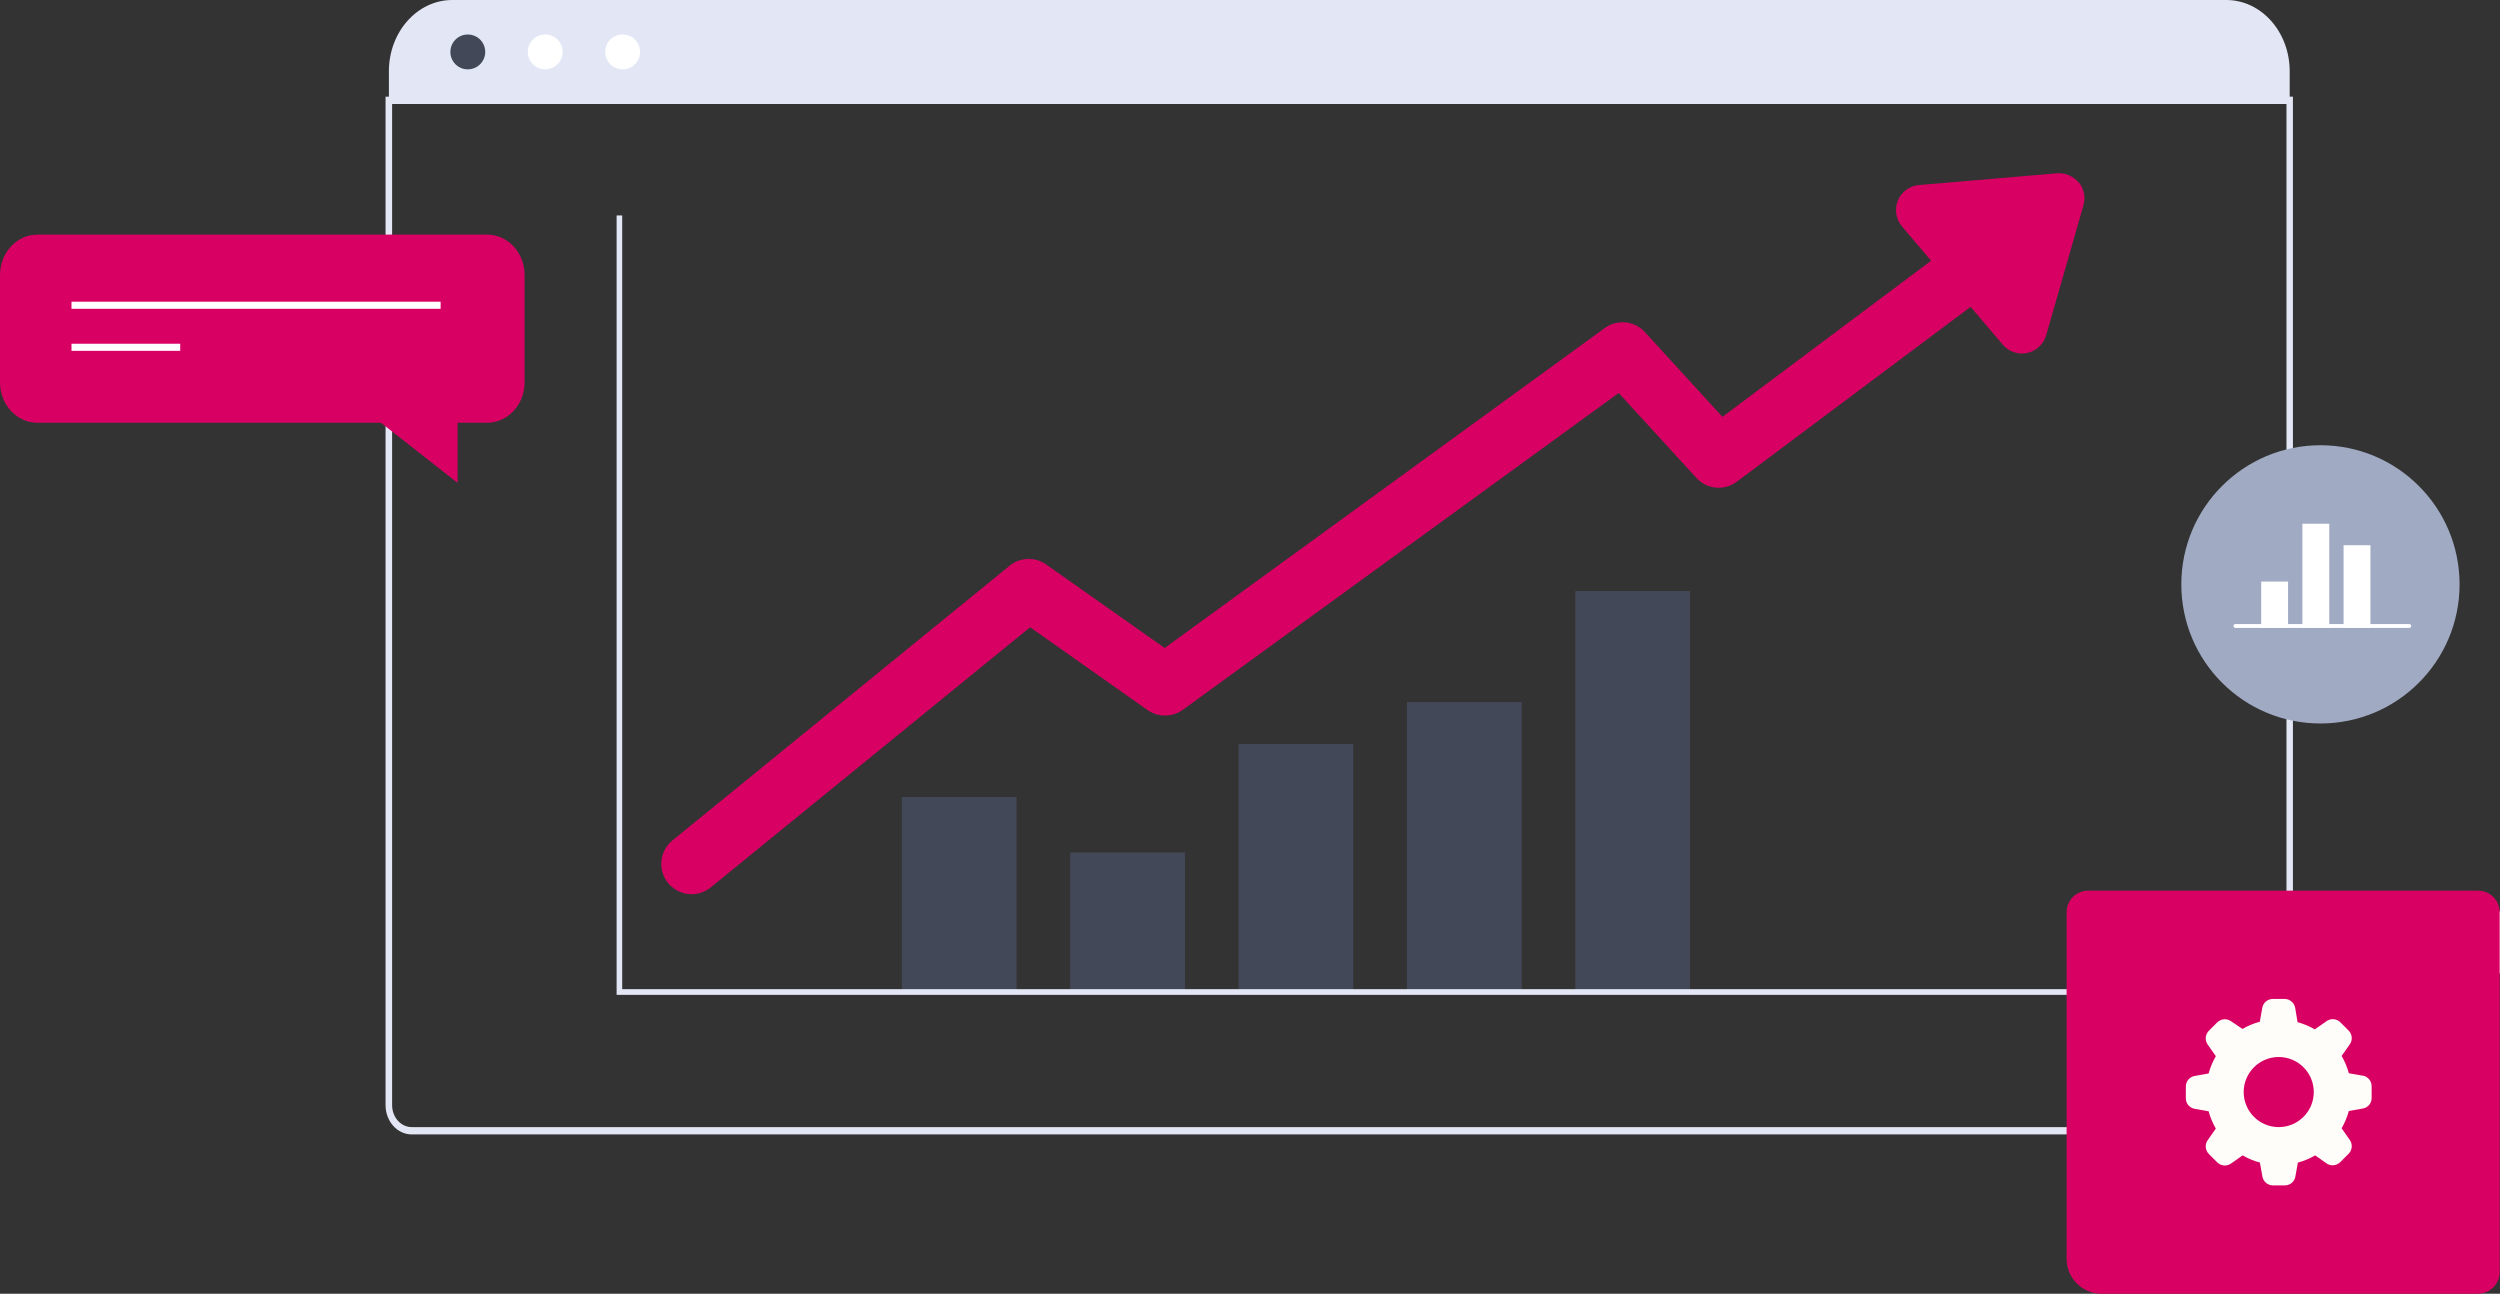 <?xml version="1.0" encoding="UTF-8"?>
<svg id="Camada_2" xmlns="http://www.w3.org/2000/svg" viewBox="0 0 232.52 120.33">
  <rect x="0" y="0" width="232.52" height="120.33" fill="#333333" stroke="none"/>
  <defs>
    <style>
      .cls-1, .cls-2 {
        fill: #fff;
      }

      .cls-2, .cls-3, .cls-4, .cls-5, .cls-6, .cls-7, .cls-8 {
        fill-rule: evenodd;
      }

      .cls-3 {
        fill: #e3e7f5;
      }

      .cls-4 {
        fill: #a0aac2;
      }

      .cls-5 {
        fill: #fffdfa;
      }

      .cls-6, .cls-9 {
        fill: #434858;
      }

      .cls-7 {
        fill: #ffc622;
      }

      .cls-8 {
        fill: #d80063;
      }
    </style>
  </defs>
  <g id="Camada_1-2" data-name="Camada_1">
    <g>
      <path class="cls-7" d="M219.25,104.76c-1.4-5.17-2.8-10.34-4.2-15.52-.97,5.17-1.93,10.34-2.9,15.52h7.09Z"/>
      <path class="cls-7" d="M215.1,101.17c-3.83,1.41-7.67,2.83-11.5,4.25,3.83.98,7.67,1.96,11.5,2.93v-7.18Z"/>
      <path class="cls-7" d="M215.1,101.17c3.83,1.41,7.67,2.83,11.5,4.25-3.83.98-7.67,1.96-11.5,2.93v-7.18Z"/>
      <path class="cls-3" d="M36.47,9.67v93.12c0,1.13.82,2.04,1.82,2.04h172.55c1,0,1.82-.92,1.82-2.04V9.67H36.47ZM210.84,105.51H38.29c-1.34,0-2.43-1.22-2.43-2.72V8.99h177.4v93.8c0,1.5-1.09,2.72-2.43,2.72"/>
      <path class="cls-3" d="M212.97,9.36H36.17v-2.73c0-3.66,2.64-6.63,5.9-6.63h164.99c3.26,0,5.9,2.97,5.9,6.63v2.73Z"/>
      <path class="cls-6" d="M45.13,4.83c0,.89-.72,1.62-1.62,1.62s-1.62-.72-1.62-1.62.72-1.62,1.62-1.62,1.62.72,1.62,1.62"/>
      <path class="cls-2" d="M52.33,4.83c0,.89-.72,1.62-1.62,1.62s-1.62-.72-1.62-1.62.72-1.62,1.62-1.62,1.62.72,1.62,1.62"/>
      <path class="cls-2" d="M59.53,4.83c0,.89-.72,1.62-1.62,1.62s-1.62-.72-1.62-1.62.72-1.62,1.62-1.62,1.62.72,1.62,1.62"/>
      <path class="cls-8" d="M193.32,16.97c-.49-.6-1.24-.91-2.01-.85l-12.82,1.09c-.88.07-1.64.63-1.97,1.44-.33.81-.19,1.74.38,2.41l2.71,3.19-19.41,14.52-7.21-7.88c-.97-1.06-2.57-1.22-3.73-.38l-40.94,29.76-11.02-7.77c-1.03-.73-2.42-.68-3.4.12l-31.36,25.55c-1.2.98-1.39,2.75-.4,3.96.56.68,1.37,1.04,2.18,1.04.62,0,1.25-.21,1.78-.63l29.71-24.2,10.92,7.7c.98.69,2.3.68,3.28-.02l40.54-29.47,7.23,7.9c.98,1.07,2.6,1.22,3.76.35l21.74-16.26,2.99,3.51c.45.53,1.1.83,1.78.83.17,0,.33-.02.5-.05.84-.18,1.52-.82,1.76-1.65l3.47-12.09c.21-.74.05-1.54-.44-2.14"/>
      <rect class="cls-9" x="83.88" y="74.13" width="10.67" height="18.21"/>
      <rect class="cls-9" x="99.54" y="79.29" width="10.67" height="13.05"/>
      <rect class="cls-9" x="115.2" y="69.2" width="10.67" height="23.14"/>
      <rect class="cls-9" x="130.86" y="65.3" width="10.67" height="27.04"/>
      <rect class="cls-9" x="146.52" y="54.97" width="10.67" height="37.37"/>
      <polygon class="cls-3" points="198.26 92.53 57.35 92.53 57.35 20.04 57.87 20.04 57.87 92 198.26 92 198.26 92.53"/>
      <path class="cls-2" d="M226.52,84.93c0-.15.12-.28.28-.28h5.45c.15,0,.28.12.28.28v5.45c0,.15-.12.28-.28.28h-5.45c-.15,0-.28-.13-.28-.28v-5.45ZM227.07,90.11h4.9v-4.9h-4.9v4.9Z"/>
      <path class="cls-8" d="M3.49,39.32h41.81c1.93,0,3.49-1.68,3.49-3.75v-10c0-2.07-1.56-3.75-3.49-3.75H3.49c-1.93,0-3.49,1.68-3.49,3.75v10c0,2.07,1.56,3.75,3.49,3.75"/>
      <rect class="cls-1" x="6.65" y="28.06" width="34.33" height=".66"/>
      <rect class="cls-1" x="6.65" y="31.97" width="10.11" height=".66"/>
      <polygon class="cls-8" points="42.56 36.99 42.56 44.91 32.46 36.99 42.56 36.99"/>
      <path class="cls-4" d="M228.76,54.35c0,7.15-5.79,12.94-12.94,12.94s-12.94-5.79-12.94-12.94,5.79-12.94,12.94-12.94,12.94,5.79,12.94,12.94"/>
      <rect class="cls-1" x="210.31" y="54.09" width="2.5" height="4.29"/>
      <rect class="cls-1" x="214.14" y="48.71" width="2.5" height="9.66"/>
      <rect class="cls-1" x="217.97" y="50.71" width="2.5" height="7.66"/>
      <path class="cls-2" d="M207.73,58.22c0-.1.08-.18.18-.18h16.17c.1,0,.18.08.18.18s-.08.18-.18.18h-16.17c-.1,0-.18-.08-.18-.18"/>
      <path class="cls-8" d="M230.48,120.33h-35.02c-1.8,0-3.25-1.46-3.25-3.25v-32.24c0-1.11.9-2,2.01-2h36.27c1.11,0,2,.9,2,2v33.48c0,1.11-.9,2-2,2"/>
      <path class="cls-5" d="M211.94,104.83c-1.8,0-3.26-1.46-3.26-3.26s1.46-3.26,3.26-3.26,3.26,1.46,3.26,3.26v.02c-.01,1.79-1.47,3.24-3.26,3.24M219.76,100.05l-1.3-.23c-.15-.56-.38-1.11-.67-1.61l.76-1.08c.28-.4.23-.93-.11-1.28l-.78-.78c-.35-.34-.89-.37-1.28-.09l-1.08.76c-.51-.29-1.05-.52-1.61-.67l-.22-1.33c-.08-.47-.49-.82-.96-.83h-1.12c-.48,0-.9.35-.98.83l-.23,1.29c-.57.15-1.11.38-1.61.67l-1.07-.72c-.4-.28-.93-.23-1.28.11l-.78.78c-.34.34-.39.88-.11,1.28l.76,1.08c-.29.51-.52,1.05-.67,1.61l-1.29.23c-.48.08-.83.5-.83.98v1.1c0,.49.35.9.83.98l1.29.23c.15.56.38,1.11.67,1.61l-.76,1.08c-.28.4-.23.93.11,1.28l.78.78c.34.34.88.39,1.28.11l1.08-.76c.51.29,1.05.52,1.61.67l.23,1.29c.08.48.5.83.98.83h1.11c.49,0,.9-.35.98-.83l.23-1.29c.57-.15,1.11-.38,1.61-.67l1.05.74c.4.28.93.23,1.28-.11l.78-.78c.34-.34.39-.88.11-1.28l-.76-1.09c.29-.51.52-1.05.67-1.61l1.3-.23c.48-.08.83-.5.82-.98v-1.1c0-.48-.35-.9-.82-.98"/>
    </g>
  </g>
</svg>